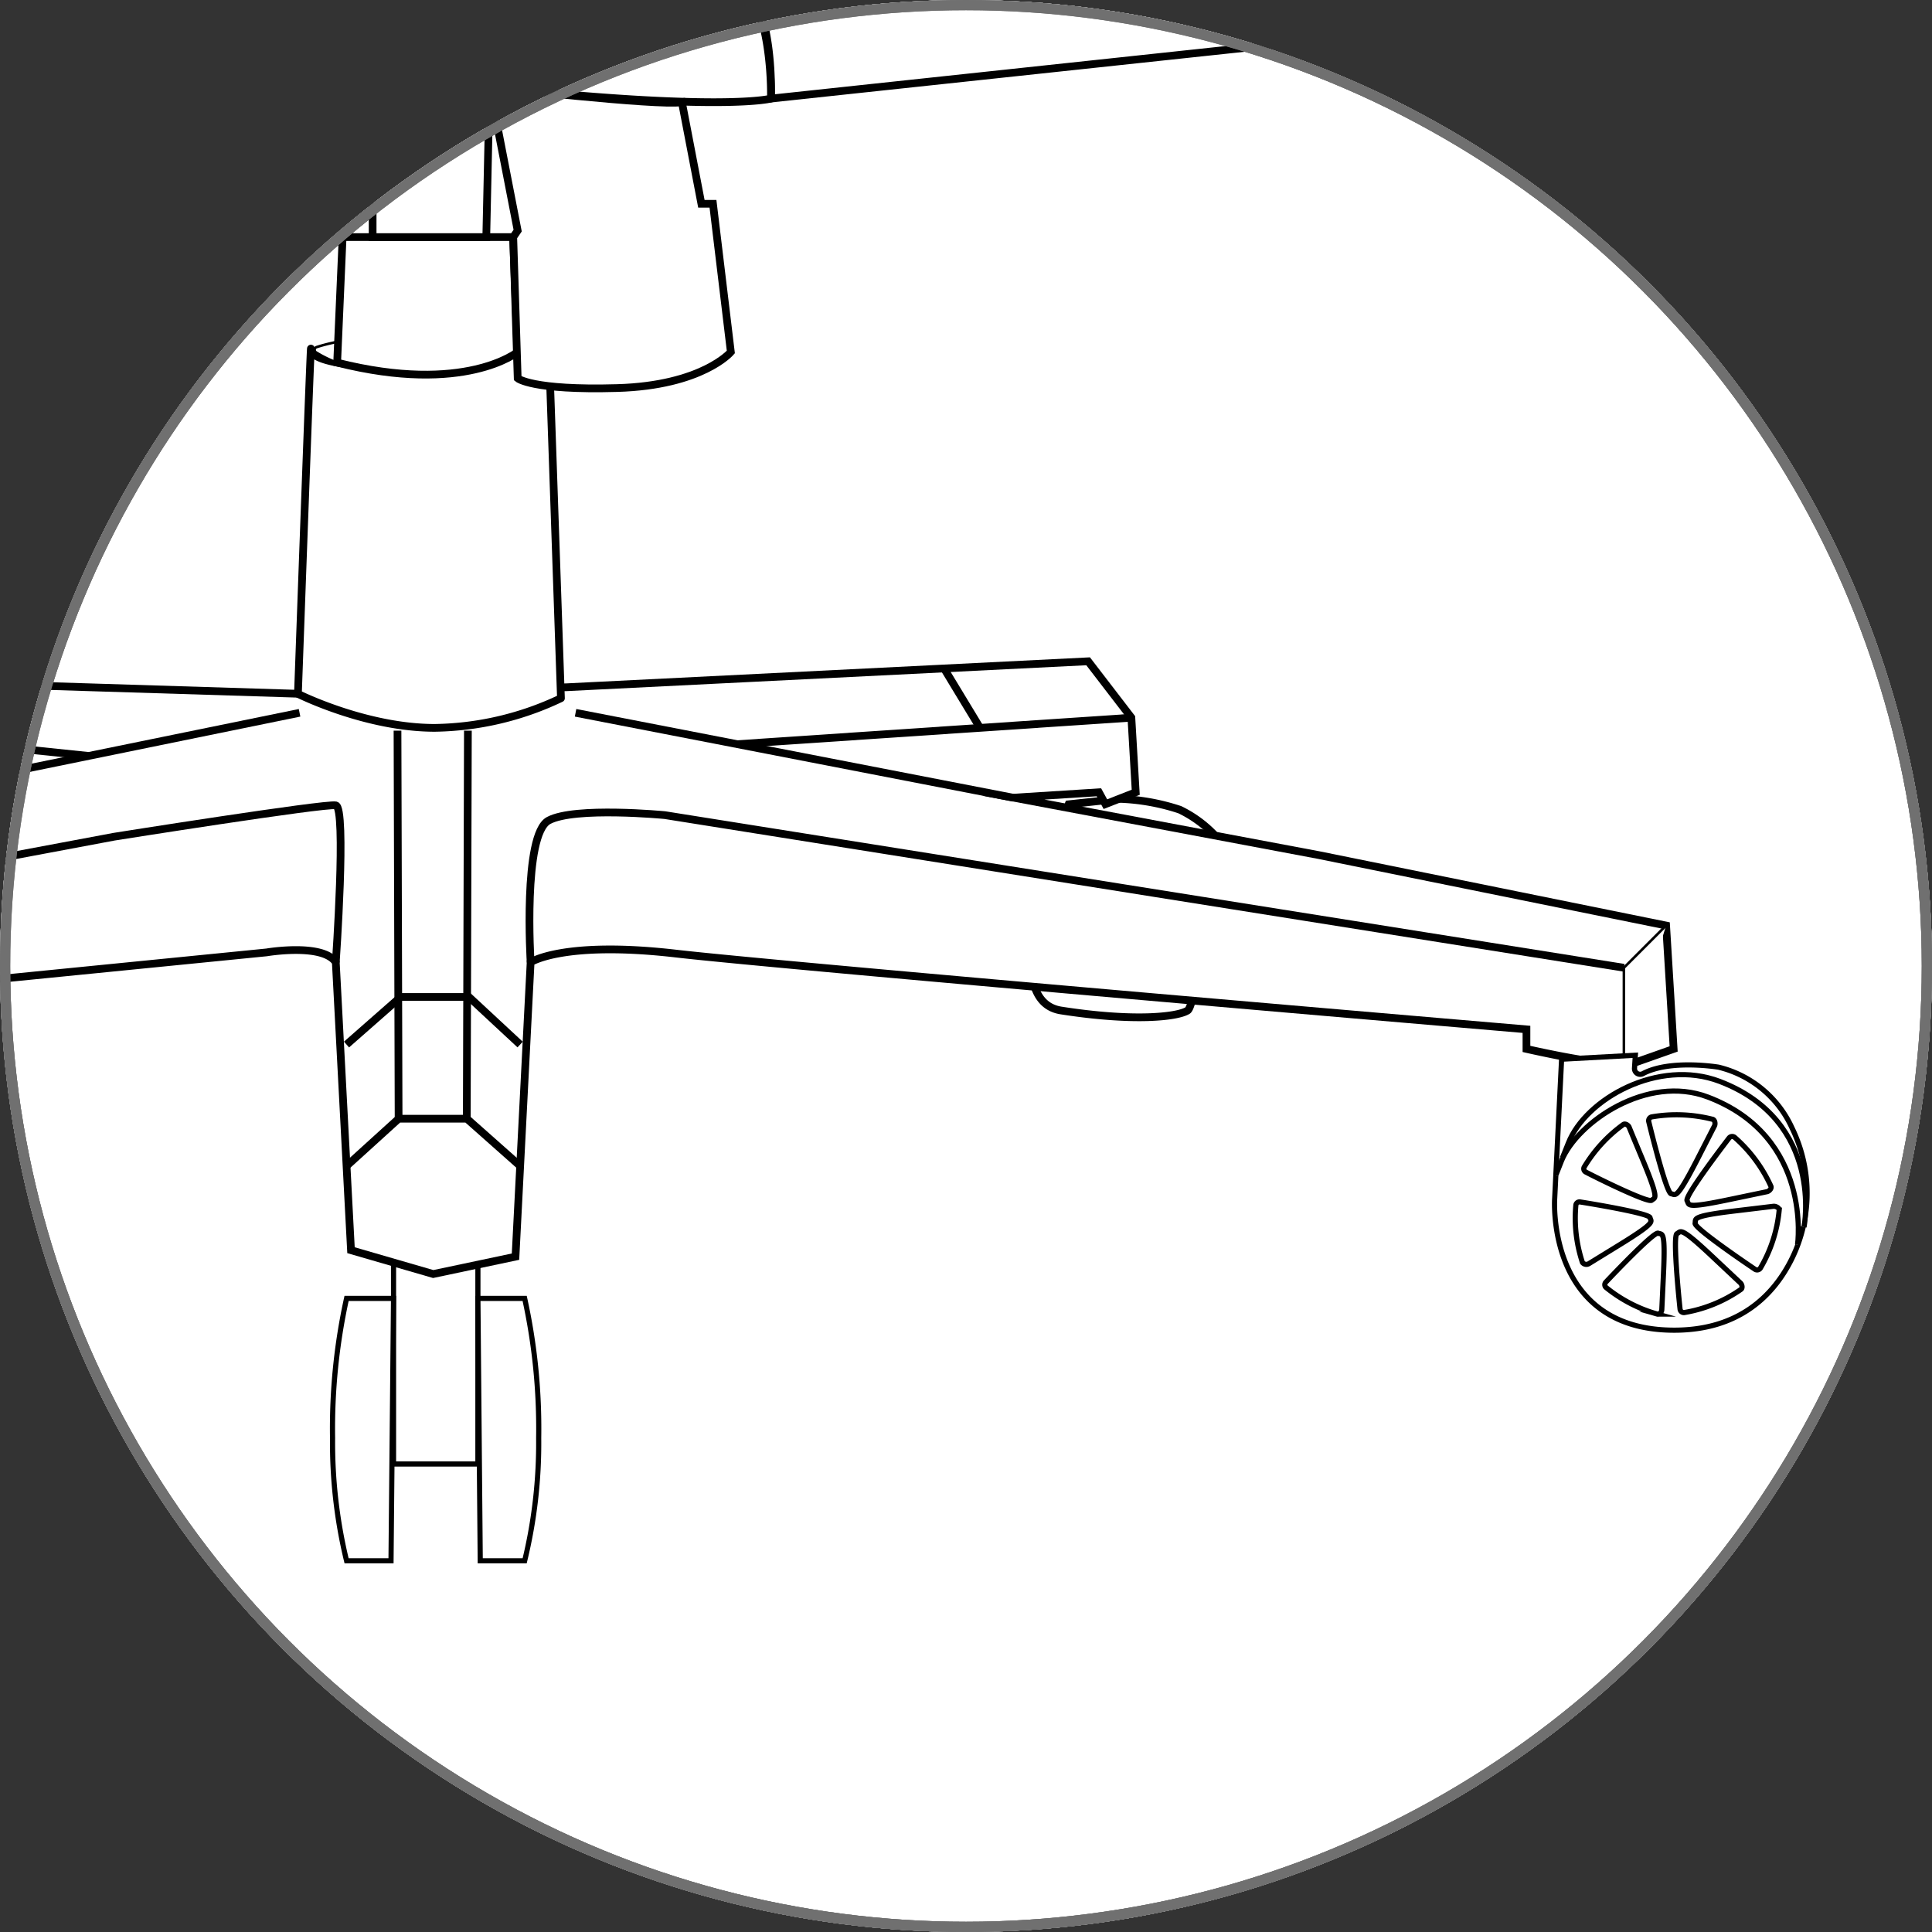<svg xmlns="http://www.w3.org/2000/svg" xmlns:xlink="http://www.w3.org/1999/xlink" viewBox="0 0 189 189">
  <rect x="0" y="0" width="189" height="189" fill="#333333" stroke="none"/>
  <defs>
    <style>
      .cls-1, .cls-3, .cls-4, .cls-5, .cls-7, .cls-8 {
        fill: #fff;
      }

      .cls-1, .cls-11 {
        stroke: #707070;
      }

      .cls-2 {
        clip-path: url(#clip-path);
      }

      .cls-10, .cls-3, .cls-4, .cls-5, .cls-6, .cls-7, .cls-8, .cls-9 {
        stroke: #000;
      }

      .cls-10, .cls-3, .cls-4, .cls-5, .cls-6, .cls-9 {
        stroke-miterlimit: 10;
      }

      .cls-3, .cls-9 {
        stroke-width: 0.504px;
      }

      .cls-4, .cls-6, .cls-7 {
        stroke-width: 0.755px;
      }

      .cls-10, .cls-5, .cls-8 {
        stroke-width: 0.252px;
      }

      .cls-10, .cls-11, .cls-13, .cls-6, .cls-9 {
        fill: none;
      }

      .cls-7, .cls-8 {
        stroke-linejoin: round;
      }

      .cls-12 {
        stroke: none;
      }
    </style>
    <clipPath id="clip-path">
      <circle id="Ellipse_90" data-name="Ellipse 90" class="cls-1" cx="94.5" cy="94.5" r="94.5" transform="translate(209 1995)"/>
    </clipPath>
  </defs>
  <g id="Group_387" data-name="Group 387" transform="translate(-8505 -1418)">
    <g id="Group_386" data-name="Group 386">
      <g id="Group_373" data-name="Group 373" transform="translate(8296 -577)">
        <g id="Ellipse_90-2" data-name="Ellipse 90" class="cls-1" transform="translate(209 1995)">
          <circle class="cls-12" cx="94.5" cy="94.5" r="94.5"/>
          <circle class="cls-13" cx="94.5" cy="94.5" r="94"/>
        </g>
        <g id="Ellipse_239" data-name="Ellipse 239" class="cls-1" transform="translate(209 1995)">
          <circle class="cls-12" cx="94.5" cy="94.5" r="94.5"/>
          <circle class="cls-13" cx="94.5" cy="94.5" r="94"/>
        </g>
      </g>
      <g id="Mask_Group_39" data-name="Mask Group 39" class="cls-2" transform="translate(8296 -577)">
        <g id="ravena_diagonal_" data-name="ravena diagonal " transform="translate(116.494 1671.987)">
          <g id="base" transform="translate(0.252 330.566)">
            <path id="Path_5154" data-name="Path 5154" class="cls-3" d="M52.069,177.186v19.707h8.253v-19.5" transform="translate(78.683 -61.23)"/>
            <path id="Path_5155" data-name="Path 5155" class="cls-3" d="M55.675,178.576H51.082a59.446,59.446,0,0,0-1.372,13.659,49.169,49.169,0,0,0,1.372,12.014h4.346Z" transform="translate(75.077 -59.113)"/>
            <path id="Path_5156" data-name="Path 5156" class="cls-3" d="M55.34,178.576h4.574a59.446,59.446,0,0,1,1.372,13.659,48.775,48.775,0,0,1-1.372,12.014H55.569Z" transform="translate(83.665 -59.113)"/>
            <path id="Path_5157" data-name="Path 5157" class="cls-4" d="M32.607,159.67s-7.528.845-7.624,1.855S21.331,181.22,28.8,181.137s12.547-2.065,13.024-3.253S32.607,159.67,32.607,159.67Z" transform="translate(36.005 -87.912)"/>
            <path id="Path_5158" data-name="Path 5158" class="cls-4" d="M85.427,159.21a21.03,21.03,0,0,1,5.934,1.061,11.765,11.765,0,0,1,3.462,2.541s-1.69,16.461-2.694,17.1-5.292,1.112-12.389,0,.743-20.171.743-20.171Z" transform="translate(116.308 -88.614)"/>
            <path id="Path_5159" data-name="Path 5159" class="cls-4" d="M117.141,183.327l1.487,28.163,8.043,2.332,8.049-1.7,1.48-28.8s3.177-2.122,14.193-.851,83.225,7.414,83.225,7.414V191.8s4.657,1.061,6.988,1.271a18.324,18.324,0,0,0,3.812,0l3.6-1.271-.737-12.071-33.989-6.893-29.86-5.616,8.361-.527.635,1.163,2.967-1.163-.426-7.306-4.231-5.508-51.041,2.541-26.257.635L79.449,156l-1.163-.851-13.767-.635-3.069.743-2.757,4.339-.527,1.271v7.2l8.577.419L39.634,174.1l-1.906-.534L8.5,179.5l-.737.845-1.487.635-.635,13.233,11.016.635,3.386-1.69-.21-1.8,90.531-9S115.871,181.422,117.141,183.327Z" transform="translate(7.963 -96.741)"/>
            <line id="Line_761" data-name="Line 761" class="cls-4" x1="46.854" y2="9.58" transform="translate(74.705 62.178)"/>
            <line id="Line_762" data-name="Line 762" class="cls-4" x2="42.832" y2="8.31" transform="translate(148.56 62.178)"/>
            <path id="Path_5160" data-name="Path 5160" class="cls-4" d="M50.247,176.241l5.1-4.631h6.671l5.222,4.631" transform="translate(75.906 -69.725)"/>
            <path id="Path_5161" data-name="Path 5161" class="cls-4" d="M50.247,171.546l5.3-4.657h6.671l5.013,4.657" transform="translate(75.906 -76.916)"/>
            <line id="Line_763" data-name="Line 763" class="cls-4" x1="0.108" y1="37.96" transform="translate(131.14 63.925)"/>
            <line id="Line_764" data-name="Line 764" class="cls-4" x1="0.108" y2="37.96" transform="translate(137.918 63.925)"/>
            <line id="Line_765" data-name="Line 765" class="cls-4" x1="38.551" y2="2.592" transform="translate(164.379 62.654)"/>
            <line id="Line_766" data-name="Line 766" class="cls-4" x2="3.513" y2="5.8" transform="translate(184.613 57.851)"/>
            <path id="Path_5162" data-name="Path 5162" class="cls-5" d="M103.9,164.119l-4.129,4.13v9.3" transform="translate(151.343 -81.135)"/>
            <path id="Path_5163" data-name="Path 5163" class="cls-6" d="M57.453,174.4s-.781-12.5,1.76-13.875S70.585,160,70.585,160l93.816,14.93" transform="translate(86.711 -87.812)"/>
            <path id="Path_5164" data-name="Path 5164" class="cls-6" d="M116.758,174.823s1.061-15.146,0-15.355-21.7,3.069-21.7,3.069l-57.6,10.8-27.109,5.4L5.9,172.491" transform="translate(8.346 -88.236)"/>
            <line id="Line_767" data-name="Line 767" class="cls-4" x2="3.551" y2="6.722" transform="translate(47.597 77.374)"/>
            <path id="Path_5165" data-name="Path 5165" class="cls-4" d="M26.668,158.83l14.51,1.487,3.386-4.981,1.7-.953" transform="translate(39.988 -95.966)"/>
            <line id="Line_768" data-name="Line 768" class="cls-4" x1="19.764" y1="2.046" transform="translate(81.166 64.35)"/>
            <path id="Path_5166" data-name="Path 5166" class="cls-7" d="M48.363,175.976s6.62,3.329,13.392,3.329a29.625,29.625,0,0,0,12.338-2.9L72.886,141.46s-7.052,2.7-11.658,2.7-11.594-.318-11.594-1.906S48.363,175.976,48.363,175.976Z" transform="translate(73.037 -115.653)"/>
            <path id="Path_5167" data-name="Path 5167" class="cls-8" d="M49.228,142.461c1.811-.591,8.259-2.166,22.7-.591,0,0-6.728,2.694-10.8,2.668-3.9,0-7.871.985-11.982-1.557a.286.286,0,0,1,.083-.521Z" transform="translate(74.021 -116.064)"/>
            <path id="Path_5168" data-name="Path 5168" class="cls-4" d="M49.884,149.712l.534-12.281H67.095l.432,11.245S62.381,152.863,49.884,149.712Z" transform="translate(75.353 -121.79)"/>
            <path id="Path_5169" data-name="Path 5169" class="cls-4" d="M51.259,146.874V131.232l11.436.953-.318,14.688Z" transform="translate(77.448 -131.232)"/>
            <path id="Path_5170" data-name="Path 5170" class="cls-3" d="M24.266,170.52l.68,13.665s.826,12.808-11.7,12.808c-6.315,0-9.625-3.367-11.359-6.7A14.523,14.523,0,0,1,1.732,177.2a10.648,10.648,0,0,1,7.179-5.94s4.739-.8,7.414.635a.553.553,0,0,0,.807-.534l-.076-1.271Z" transform="translate(-0.252 -72.034)"/>
            <path id="Path_5171" data-name="Path 5171" class="cls-3" d="M.465,185.775s-2-10.349,8.259-14.256c5.959-2.262,13.075,1.677,14.8,6.048L24.1,179" transform="translate(-0.167 -70.867)"/>
            <path id="Path_5172" data-name="Path 5172" class="cls-3" d="M.667,186.534S-.851,176,9.428,172.093c5.959-2.262,12.789,2.459,14.326,6.232l.565,1.429" transform="translate(0.26 -69.885)"/>
            <path id="Path_5173" data-name="Path 5173" class="cls-3" d="M5.23,173.328a.394.394,0,0,1,.527.076c.864,1.131,4.346,5.718,4.11,6.137s.248.807-4.168-.121l-3.653-.762c-.229-.044-.47-.318-.381-.527A14.076,14.076,0,0,1,5.23,173.328Z" transform="translate(1.872 -67.212)"/>
            <path id="Path_5174" data-name="Path 5174" class="cls-3" d="M10.044,172.639a.375.375,0,0,1,.267.451c-.337,1.385-1.741,6.988-2.192,7.058s-.476.7-2.541-3.323l-1.7-3.323c-.1-.2-.044-.565.172-.635A14.235,14.235,0,0,1,10.044,172.639Z" transform="translate(5.203 -68.499)"/>
            <path id="Path_5175" data-name="Path 5175" class="cls-3" d="M13.081,177a.369.369,0,0,1-.165.477c-1.207.635-6.124,3.049-6.448,2.757s-.794.089.851-3.875c.839-2.014,1.169-2.821,1.36-3.272.083-.2.381-.388.559-.267A13.252,13.252,0,0,1,13.081,177Z" transform="translate(8.728 -67.946)"/>
            <path id="Path_5176" data-name="Path 5176" class="cls-3" d="M3.181,182.03a.381.381,0,0,0,.521.1c1.182-.794,5.959-4.053,5.858-4.5s.489-.686-3.99-1.22l-3.7-.445c-.229,0-.553.152-.534.381A14.126,14.126,0,0,0,3.181,182.03Z" transform="translate(1.392 -63.094)"/>
            <path id="Path_5177" data-name="Path 5177" class="cls-3" d="M8.433,184.858a.381.381,0,0,0,.407-.343c.146-1.417.705-7.173.3-7.376s-.216-.82-3.494,2.274l-2.719,2.541c-.165.159-.235.521-.044.635A13.648,13.648,0,0,0,8.433,184.858Z" transform="translate(3.587 -61.589)"/>
            <path id="Path_5178" data-name="Path 5178" class="cls-3" d="M11.5,182.3a.362.362,0,0,0,0-.5c-.928-.985-4.72-4.955-5.121-4.79s-.718-.356-.521,3.933c.1,2.179.14,3.049.159,3.539,0,.222.229.5.438.438A13.349,13.349,0,0,0,11.5,182.3Z" transform="translate(8.195 -61.505)"/>
            <path id="Path_5179" data-name="Path 5179" class="cls-3" d="M13.651,176.085a.369.369,0,0,0-.413-.286c-1.334.21-6.753,1.118-6.842,1.537s-.7.394,2.961,2.643l3.018,1.855a.486.486,0,0,0,.635-.114A14.062,14.062,0,0,0,13.651,176.085Z" transform="translate(8.966 -63.349)"/>
            <path id="Path_5180" data-name="Path 5180" class="cls-3" d="M97.771,169.541l-.68,13.7s-.826,12.808,11.7,12.808c6.315,0,9.625-3.367,11.359-6.7a14.542,14.542,0,0,0,.159-13.087,10.642,10.642,0,0,0-7.179-5.94s-4.739-.8-7.414.635a.559.559,0,0,1-.813-.534l.083-1.271Z" transform="translate(147.248 -73.476)"/>
            <path id="Path_5181" data-name="Path 5181" class="cls-3" d="M121.02,184.816s2-10.349-8.259-14.256c-5.959-2.262-13.075,1.677-14.8,6.042l-.572,1.429" transform="translate(147.715 -72.328)"/>
            <path id="Path_5182" data-name="Path 5182" class="cls-3" d="M120.78,185.569s1.518-10.533-8.767-14.441c-5.953-2.268-12.782,2.459-14.32,6.232l-.565,1.429" transform="translate(147.32 -71.359)"/>
            <path id="Path_5183" data-name="Path 5183" class="cls-3" d="M106.863,172.37a.388.388,0,0,0-.527.076c-.864,1.131-4.352,5.718-4.11,6.137s-.248.807,4.168-.121l3.653-.762c.222-.051.47-.318.381-.534A14.111,14.111,0,0,0,106.863,172.37Z" transform="translate(155.068 -68.675)"/>
            <path id="Path_5184" data-name="Path 5184" class="cls-3" d="M101.005,171.675a.388.388,0,0,0-.267.457c.337,1.385,1.741,6.988,2.192,7.058s.47.693,2.541-3.323l1.7-3.323c.1-.2.044-.565-.172-.635A14.27,14.27,0,0,0,101.005,171.675Z" transform="translate(152.806 -69.962)"/>
            <path id="Path_5185" data-name="Path 5185" class="cls-3" d="M98.248,176.037a.362.362,0,0,0,.165.476c1.207.635,6.124,3.049,6.442,2.757s.8.089-.845-3.875c-.839-2.014-1.175-2.821-1.36-3.278-.083-.2-.381-.381-.565-.26A14.076,14.076,0,0,0,98.248,176.037Z" transform="translate(148.975 -69.407)"/>
            <path id="Path_5186" data-name="Path 5186" class="cls-3" d="M108.91,181.071a.381.381,0,0,1-.521.1c-1.182-.794-5.959-4.06-5.858-4.5s-.489-.692,3.99-1.22l3.7-.445c.229,0,.546.153.534.381A13.654,13.654,0,0,1,108.91,181.071Z" transform="translate(155.549 -64.555)"/>
            <path id="Path_5187" data-name="Path 5187" class="cls-3" d="M102.625,183.9a.375.375,0,0,1-.407-.343c-.152-1.417-.712-7.173-.3-7.376s.21-.82,3.494,2.274L108.12,181c.172.159.235.521.051.635A13.577,13.577,0,0,1,102.625,183.9Z" transform="translate(154.389 -63.05)"/>
            <path id="Path_5188" data-name="Path 5188" class="cls-3" d="M99.129,181.343a.362.362,0,0,1,0-.5c.928-.985,4.72-4.955,5.121-4.79s.718-.356.521,3.933c-.1,2.179-.14,3.049-.165,3.539,0,.222-.222.5-.438.438A13.927,13.927,0,0,1,99.129,181.343Z" transform="translate(150.216 -62.966)"/>
            <path id="Path_5189" data-name="Path 5189" class="cls-3" d="M97.963,175.126a.362.362,0,0,1,.413-.286c1.334.21,6.753,1.118,6.842,1.537s.693.394-2.961,2.643l-3.018,1.855a.484.484,0,0,1-.635-.114A13.8,13.8,0,0,1,97.963,175.126Z" transform="translate(148.454 -64.811)"/>
          </g>
          <g id="Frontal" transform="translate(21.155 0.378)">
            <g id="diagonal">
              <g id="estofamento" transform="translate(0 0.001)">
                <path id="Path_5190" data-name="Path 5190" class="cls-4" d="M86.27,5.046S55.985-2.577,49.841,1.66,41.8,14.786,41.163,20.084,41.8,51.85,31.208,60.528,8.127,75.356,8.546,88.907s.216,23.081,6.353,48.074c0,0,1.271,10.375.851,16.728s.419,51.46.419,51.46l5.432-2.7,1.607.889L24.8,230.676,27.415,257.2s4.765,16.836,8.418,21.365a28.9,28.9,0,0,1,4.765,7.783l27-7.306,99.794-.585,8.685-7.84s13.551-11.436,12.916-27.318-3.812-26.048-26.257-56.752,4.238-65.862,4.021-80.9S158.5,87.224,141.98,78.12s-23.29-18.214-28.589-42.14S105.965,11.825,86.27,5.046Z" transform="translate(-8.536 -0.378)"/>
                <path id="Path_5191" data-name="Path 5191" class="cls-4" d="M177.043,105.6a36.3,36.3,0,0,1,13.843.839c6.95,1.8,15.768,5.489,16.022,12.643.426,11.861-13.977,42.775-13.977,42.775L90.222,172.844s.426-9.11-3.177-12.071-12.071-22.236-15.031-25.838-20.756-16.721-20.756-16.721,8.894-2.338,45.742-4.447C126.371,112.07,163.27,107.42,177.043,105.6Z" transform="translate(56.544 159.434)"/>
                <path id="Path_5192" data-name="Path 5192" class="cls-4" d="M118.948,115.96s2.224,19.447-1.379,23.049-10.165,6.563-10.165,6.563S117.36,122.021,118.948,115.96Z" transform="translate(142.072 175.69)"/>
                <path id="Path_5193" data-name="Path 5193" class="cls-4" d="M83.612,113.016s18.532-8.361,30.387-9.1a44.586,44.586,0,0,1,20.648,3.6s-1.652-1.048-30.368,3.234Z" transform="translate(105.828 157.205)"/>
                <path id="Path_5194" data-name="Path 5194" class="cls-9" d="M88.013,42.092s-28.8,24.142-29.434,30.075,8.469,59.084,8.469,59.084l12.071,61.625L84,210.137s17.789-7.312,22.007-20.654,2.751-23.506-2.541-32.61S83.5,123.2,83.5,123.2,72.55,105.839,75.3,89.956,78.058,71.532,82.08,60.1,88.229,46.329,88.013,42.092Z" transform="translate(67.648 63.165)"/>
                <path id="Path_5195" data-name="Path 5195" class="cls-4" d="M45.438.531s-6.353,5.343-6.353,16.353-.845,29.224-4.873,34.942S11.557,68.179,13.037,84.862s6.988,40.844,9.1,55.272,6.048,45.533,7.052,54.637,4.6,28.163,4.6,28.163" transform="translate(-1.807 -0.145)"/>
                <path id="Path_5196" data-name="Path 5196" class="cls-4" d="M9.907,30.863S11.33,52.209,13.236,66.4s10.591,55.481,10.591,64.376,5.292,56.752,5.927,66.282,6.353,38.373,6.353,38.373" transform="translate(-6.447 46.059)"/>
                <path id="Path_5197" data-name="Path 5197" class="cls-9" d="M13.475,38s10,2.077,13.6,21.772,5.082,36.638,5.082,36.638l9.422,53.366,3.92,14.612-10.584,1.48-8.894-63.931S18.691,50.473,17.585,47.3,13.475,38,13.475,38Z" transform="translate(-1.013 56.925)"/>
                <path id="Path_5198" data-name="Path 5198" class="cls-9" d="M24.236,92.623S47.743,83.729,68.708,85a169.635,169.635,0,0,1,39.554,7.624c0-5.3,9.32-27.954,9.32-27.954S90.054,48.361,65.061,47.09,19.827,60.75,19.827,60.75" transform="translate(8.664 70.663)"/>
                <line id="Line_769" data-name="Line 769" class="cls-9" x2="83.854" transform="translate(38.135 192.929)"/>
                <path id="Path_5199" data-name="Path 5199" class="cls-9" d="M87.046,153.131s3.4-25.139,3.177-28.557-.337-11.944-17.153-13.418-21.81-.584-21.81-.584" transform="translate(56.544 167.076)"/>
                <line id="Line_770" data-name="Line 770" class="cls-10" x1="8.157" y2="20.463" transform="translate(111.45 192.929)"/>
                <line id="Line_771" data-name="Line 771" class="cls-10" x1="8.723" y2="21.715" transform="translate(100.91 192.929)"/>
                <path id="Path_5200" data-name="Path 5200" class="cls-4" d="M120.426,170.267s-4.657,1.321-27.528-1.144-58.658-5-58.658-5l-1.7-13.183-1.112-.953v-8.577l.953-1.747.318-23.03a34.823,34.823,0,0,1,28.748-9.371c18.106,2.224,40.768,25.095,40.768,25.095S113.812,154.8,117.249,158.2,120.426,170.267,120.426,170.267Z" transform="translate(26.341 162.011)"/>
                <line id="Line_772" data-name="Line 772" class="cls-10" x1="8.926" y2="22.223" transform="translate(88.197 192.929)"/>
                <line id="Line_773" data-name="Line 773" class="cls-10" x1="8.977" y2="22.357" transform="translate(75.637 192.929)"/>
                <line id="Line_774" data-name="Line 774" class="cls-10" x1="9.364" y2="23.316" transform="translate(62.741 192.929)"/>
                <line id="Line_775" data-name="Line 775" class="cls-10" x1="11.531" y2="28.722" transform="translate(48.065 192.929)"/>
                <line id="Line_776" data-name="Line 776" class="cls-10" x2="17.928" y2="20.832" transform="translate(38.669 195.972)"/>
                <line id="Line_777" data-name="Line 777" class="cls-10" x2="19.491" y2="22.357" transform="translate(49.99 192.929)"/>
                <line id="Line_778" data-name="Line 778" class="cls-10" x2="19.491" y2="22.35" transform="translate(63.719 193.063)"/>
                <line id="Line_779" data-name="Line 779" class="cls-10" x2="19.485" y2="22.357" transform="translate(77.454 193.19)"/>
                <line id="Line_780" data-name="Line 780" class="cls-10" x2="19.491" y2="22.357" transform="translate(91.183 193.317)"/>
                <line id="Line_781" data-name="Line 781" class="cls-10" x2="19.485" y2="22.357" transform="translate(104.919 193.444)"/>
              </g>
              <g id="braços" transform="translate(3.46)">
                <g id="almofadas" transform="translate(27.901)">
                  <path id="Path_5201" data-name="Path 5201" class="cls-9" d="M32.23,149.268,29.689,122.42l2.122-33.671,77.082-4.021,5.489,8.564a34.356,34.356,0,0,1,4.149,9.288l1.868,6.709a51.962,51.962,0,0,1,1.906,12.878c.089,4.352-.165,9.415-1.557,12.071-2.757,5.292-9.1,12.02-9.1,12.02l-30.361,1.5" transform="translate(-7.674 128.114)"/>
                  <path id="Path_5202" data-name="Path 5202" class="cls-3" d="M56.881,84.946S70.966,99.215,69.854,115.1,60.5,146.444,60.5,146.444" transform="translate(33.748 128.448)"/>
                  <path id="Path_5203" data-name="Path 5203" class="cls-9" d="M35.216,86.077s11.683,14.04,12.706,27.9a162.5,162.5,0,0,1,0,24.987" transform="translate(0.745 130.17)"/>
                  <path id="Path_5204" data-name="Path 5204" class="cls-9" d="M30.53,86.321S41.858,103.157,41.54,118.4a86.91,86.91,0,0,1-5.5,27.909" transform="translate(-6.393 130.542)"/>
                  <path id="Path_5205" data-name="Path 5205" class="cls-10" d="M51.757,85.213A56.708,56.708,0,0,1,73.993,98.034" transform="translate(25.943 128.854)"/>
                  <path id="Path_5206" data-name="Path 5206" class="cls-10" d="M46.087,85.6S67.11,92.268,86.36,114.72" transform="translate(17.306 129.449)"/>
                  <path id="Path_5207" data-name="Path 5207" class="cls-10" d="M40.687,85.8S70.858,97.14,90.3,133.022" transform="translate(9.079 129.748)"/>
                  <path id="Path_5208" data-name="Path 5208" class="cls-10" d="M39.146,92.7s12.992,9.72,34.434,42.775" transform="translate(6.732 140.264)"/>
                  <path id="Path_5209" data-name="Path 5209" class="cls-10" d="M40.42,101.516a82.665,82.665,0,0,1,10.508,13.926" transform="translate(8.672 153.688)"/>
                  <path id="Path_5210" data-name="Path 5210" class="cls-10" d="M36.507,86.077s33.671,15.247,53.131,58.645" transform="translate(2.712 130.17)"/>
                  <path id="Path_5211" data-name="Path 5211" class="cls-10" d="M78.436,91.837s-9.25,26.74-28.519,43.049" transform="translate(23.139 138.945)"/>
                  <path id="Path_5212" data-name="Path 5212" class="cls-10" d="M76.546,86.077S67.7,120.892,45.606,139.76" transform="translate(16.573 130.17)"/>
                  <path id="Path_5213" data-name="Path 5213" class="cls-10" d="M69.778,85.213S61.836,119.348,40.687,138.9" transform="translate(9.079 128.854)"/>
                  <path id="Path_5214" data-name="Path 5214" class="cls-10" d="M57.885,85.442c-2.7,8.456-8.259,22.985-17.433,35.615" transform="translate(8.722 129.203)"/>
                  <path id="Path_5215" data-name="Path 5215" class="cls-10" d="M47.653,85.6a124.117,124.117,0,0,1-8.507,17.941" transform="translate(6.732 129.449)"/>
                  <path id="Path_5216" data-name="Path 5216" class="cls-3" d="M43.4,33.181S45.254,46.522,46.842,48s25.2,11.016,26.785,10.165,1.061-5.718-.527-9.53-2.224-8.589-4.657-9.422c-1.989-.68-17.719-6.5-23.506-8.64A1.309,1.309,0,0,0,43.2,32.024Z" transform="translate(12.872 45.502)"/>
                  <path id="Path_5217" data-name="Path 5217" class="cls-3" d="M51.7,33.068s-6.614-.953-6.931,3.018,3.177,7.147,9.688,9.58,10.216,1.7,11.912-.368.527-4.606-2.6-6.671S55.669,33.811,51.7,33.068Z" transform="translate(15.265 49.268)"/>
                  <path id="Path_5218" data-name="Path 5218" class="cls-5" d="M45.017,33.551s12.89,5.19,13.894,7.471S58.225,46,58.225,46" transform="translate(15.676 50.157)"/>
                  <path id="Path_5219" data-name="Path 5219" class="cls-3" d="M28.1,32.438a4.727,4.727,0,0,0-3.812,2.706c-1.906,4.155-4.276,13.1-2.929,14.612,1.906,2.135,21.365-1.747,24.3-3.018s7.147-14.612,7.147-14.612.928-2.541-1.906-2.014C48.615,30.507,34.136,31.879,28.1,32.438Z" transform="translate(-20.965 44.809)"/>
                  <path id="Path_5220" data-name="Path 5220" class="cls-3" d="M26.213,34.773s-4.269,1.232-3.894,5.178,2.046,6.645,8.894,5.457,12-.877,15.019-8.1S47.356,30.5,47.356,30.5Z" transform="translate(-18.937 45.498)"/>
                  <path id="Path_5221" data-name="Path 5221" class="cls-5" d="M49.919,38.413,67.486,154.376l.311,1.455,7.1-.388-3.443-23.411L63.782,80.413l-4.5-27-2.77-15A12.071,12.071,0,0,1,49.919,38.413Z" transform="translate(23.143 57.563)"/>
                  <path id="Path_5222" data-name="Path 5222" class="cls-5" d="M24.234,36.588l6.595-.8.508,1.849L48.2,137.462l4.663,24.777-10.4.445L32.95,101.122l-7.624-45.3L23.1,38.144Z" transform="translate(-17.707 53.563)"/>
                  <path id="Path_5223" data-name="Path 5223" class="cls-5" d="M25.069,1.413l10.7,11.976,9.32,9.873,1.061-1.8L32.07.378Z" transform="translate(-14.712 -0.378)"/>
                  <path id="Path_5224" data-name="Path 5224" class="cls-5" d="M41.943,2.77,60.367,21.06l6.474-2.287L49.459,5.006A26.587,26.587,0,0,0,41.943,2.77Z" transform="translate(10.993 3.266)"/>
                  <path id="Path_5225" data-name="Path 5225" class="cls-3" d="M31.289,5.661s-7.414-.635-4.238,26.264-6.029,30.914-.794,37.483S51.4,62.2,63.69,63.69c7.84.947,18.526,6.467,25.622,10.165,4.015,2.1,6.874,3.615,7.414,3.386,1.48-.635,4.866-.635,5.082-12.916s.21-46.594-1.061-47.864-6.988-5.082-18,2.967-29.859-.635-36.638-5.292C44.63,13.113,39.548,4.39,31.289,5.661Z" transform="translate(-15.411 7.478)"/>
                  <path id="Path_5226" data-name="Path 5226" class="cls-3" d="M27.257,5.584s13.761,18.31,12.916,35.742-4.879,28.043-4.879,28.043" transform="translate(-11.379 7.554)"/>
                  <path id="Path_5227" data-name="Path 5227" class="cls-3" d="M58.946,9.245s2.922,38.462-1.906,49.211S50.262,68.2,50.262,68.2" transform="translate(23.665 13.13)"/>
                  <path id="Path_5228" data-name="Path 5228" class="cls-5" d="M30.44,31.545s4.13,3.316,2.935,6.55-7.065,5.146-7.065,5.146" transform="translate(-12.821 47.1)"/>
                </g>
                <path id="Path_5229" data-name="Path 5229" class="cls-4" d="M73.027,139.852l-27.522,2.814s-4.447,3.278-4.765,3.386-12.922.527-12.922.527l-1.906-2.6v-19.51H39.839l1,14.93,3.177-.108,8.627-1.067Z" transform="translate(14.474 188.647)"/>
                <line id="Line_782" data-name="Line 782" class="cls-4" x1="0.813" y1="3.253" transform="translate(59.96 327.756)"/>
                <path id="Path_5230" data-name="Path 5230" class="cls-4" d="M26.333,120.6V130.6H37.769V120.436Z" transform="translate(15.114 182.51)"/>
                <path id="Path_5231" data-name="Path 5231" class="cls-4" d="M51.471,93.217l-32.985.82,6.035,4.981,8.367,6.855,1.271,15.7L36.064,163l2.224.87,11.436-.159.953-.712.476-56.943,6.912-8.621L66.4,92.029Z" transform="translate(3.16 139.236)"/>
                <line id="Line_783" data-name="Line 783" class="cls-4" y1="1.582" x2="33.544" transform="translate(27.68 236.671)"/>
                <path id="Path_5232" data-name="Path 5232" class="cls-4" d="M106.376,132.333l-.769-23.83-15.355-10.6-7.941.559V92.321l2.44-2.643,50.926-2.757,16.416-.635,7.522,4.981v2.91l-14.936.635-7.465.635-14.771,12.306.635,23.03a43.931,43.931,0,0,0-16.7,1.55Z" transform="translate(100.386 130.488)"/>
                <line id="Line_784" data-name="Line 784" class="cls-4" x1="46.962" y2="2.459" transform="translate(190.637 225.916)"/>
                <line id="Line_785" data-name="Line 785" class="cls-4" y1="1.264" x2="32.871" transform="translate(197.346 232.065)"/>
                <path id="Path_5233" data-name="Path 5233" class="cls-4" d="M21.842,91.273,15.381,96.1v4.142L57.845,99.6l35.012-1.537L92.565,90.7l-5.921-2.948-27.528.623-17.376.553Z" transform="translate(-1.569 132.724)"/>
                <path id="Path_5234" data-name="Path 5234" class="cls-4" d="M14.081,83.156,9.907,94.166l5.082,42.356L9.907,149.7V188.3l2.541,6.035,25.146,2.859,12.706-.527L52,182.9l-2.116-6.035L38.49,164.316s-1.105-3.685-5.661-9.1l-7.522-20.05-2.446-24.777L21.121,81.345l-1.588-.87Z" transform="translate(-9.907 121.636)"/>
                <path id="Path_5235" data-name="Path 5235" class="cls-3" d="M16.575,80.467,11.836,92.538l5.559,42.2-3.812,1.8" transform="translate(-6.969 121.624)"/>
                <path id="Path_5236" data-name="Path 5236" class="cls-9" d="M10.429,87.335l3.551-2.084,3.653.483,5.927,42.134-6.035,12.35.591,2.9-3.132,2.224.743,18.742-1.747,1.061-1.328-.953-1.48-20.438" transform="translate(-9.113 128.912)"/>
                <path id="Path_5237" data-name="Path 5237" class="cls-3" d="M46.3,151.017l-10.8.635L31.049,136.7s-6.988-4.847-8.818-10.984-1.83-17.668-9-18.678" transform="translate(-4.849 162.095)"/>
                <path id="Path_5238" data-name="Path 5238" class="cls-3" d="M9.907,123.206,34.2,125.747l4.663,6.3" transform="translate(-9.907 186.729)"/>
                <path id="Path_5239" data-name="Path 5239" class="cls-4" d="M16.747,126.247s-1.747,6.7,4.708,8.259,18.742.718,18.742.718V126.94l-12.706.527Z" transform="translate(0.184 191.362)"/>
                <path id="Path_5240" data-name="Path 5240" class="cls-4" d="M34.745,133.176l-8.31,11.213-2.325-1.271,6.455-9.8Z" transform="translate(11.728 201.917)"/>
                <path id="Path_5241" data-name="Path 5241" class="cls-4" d="M32.539,137.243l-1.7-.21s-11.8,12.439-12.179,13.5a5.129,5.129,0,0,0,3.761,5.661c3.386.737,5.559.426,6.461,0s5.819-11.073,5.819-11.073l1.747-5.032L34.864,138.5Z" transform="translate(3.299 207.793)"/>
                <path id="Path_5242" data-name="Path 5242" class="cls-4" d="M19.912,155.705s-1.468-2.846.489-4.911,11.436-11.645,11.436-11.645l-2.224-2.116" transform="translate(4.528 207.793)"/>
                <line id="Line_786" data-name="Line 786" class="cls-4" x1="3.386" y1="0.953" transform="translate(36.365 346.942)"/>
                <path id="Path_5243" data-name="Path 5243" class="cls-4" d="M74.6,133.107l1.906,9.936H77.64l1.747,14.5s-2.783,3.285-11.118,3.526-9.733-.953-9.733-.953L58.1,146.3l.432-.635L55.8,131.608S72.221,133.488,74.6,133.107Z" transform="translate(59.999 199.528)"/>
              </g>
            </g>
          </g>
        </g>
      </g>
      <g id="Group_380" data-name="Group 380" transform="translate(8296 -577)">
        <g id="Ellipse_90-3" data-name="Ellipse 90" class="cls-11" transform="translate(209 1995)">
          <circle class="cls-12" cx="94.5" cy="94.5" r="94.5"/>
          <circle class="cls-13" cx="94.5" cy="94.5" r="94"/>
        </g>
        <g id="Ellipse_239-2" data-name="Ellipse 239" class="cls-11" transform="translate(209 1995)">
          <circle class="cls-12" cx="94.5" cy="94.5" r="94.5"/>
          <circle class="cls-13" cx="94.5" cy="94.5" r="94"/>
        </g>
      </g>
    </g>
  </g>
</svg>
